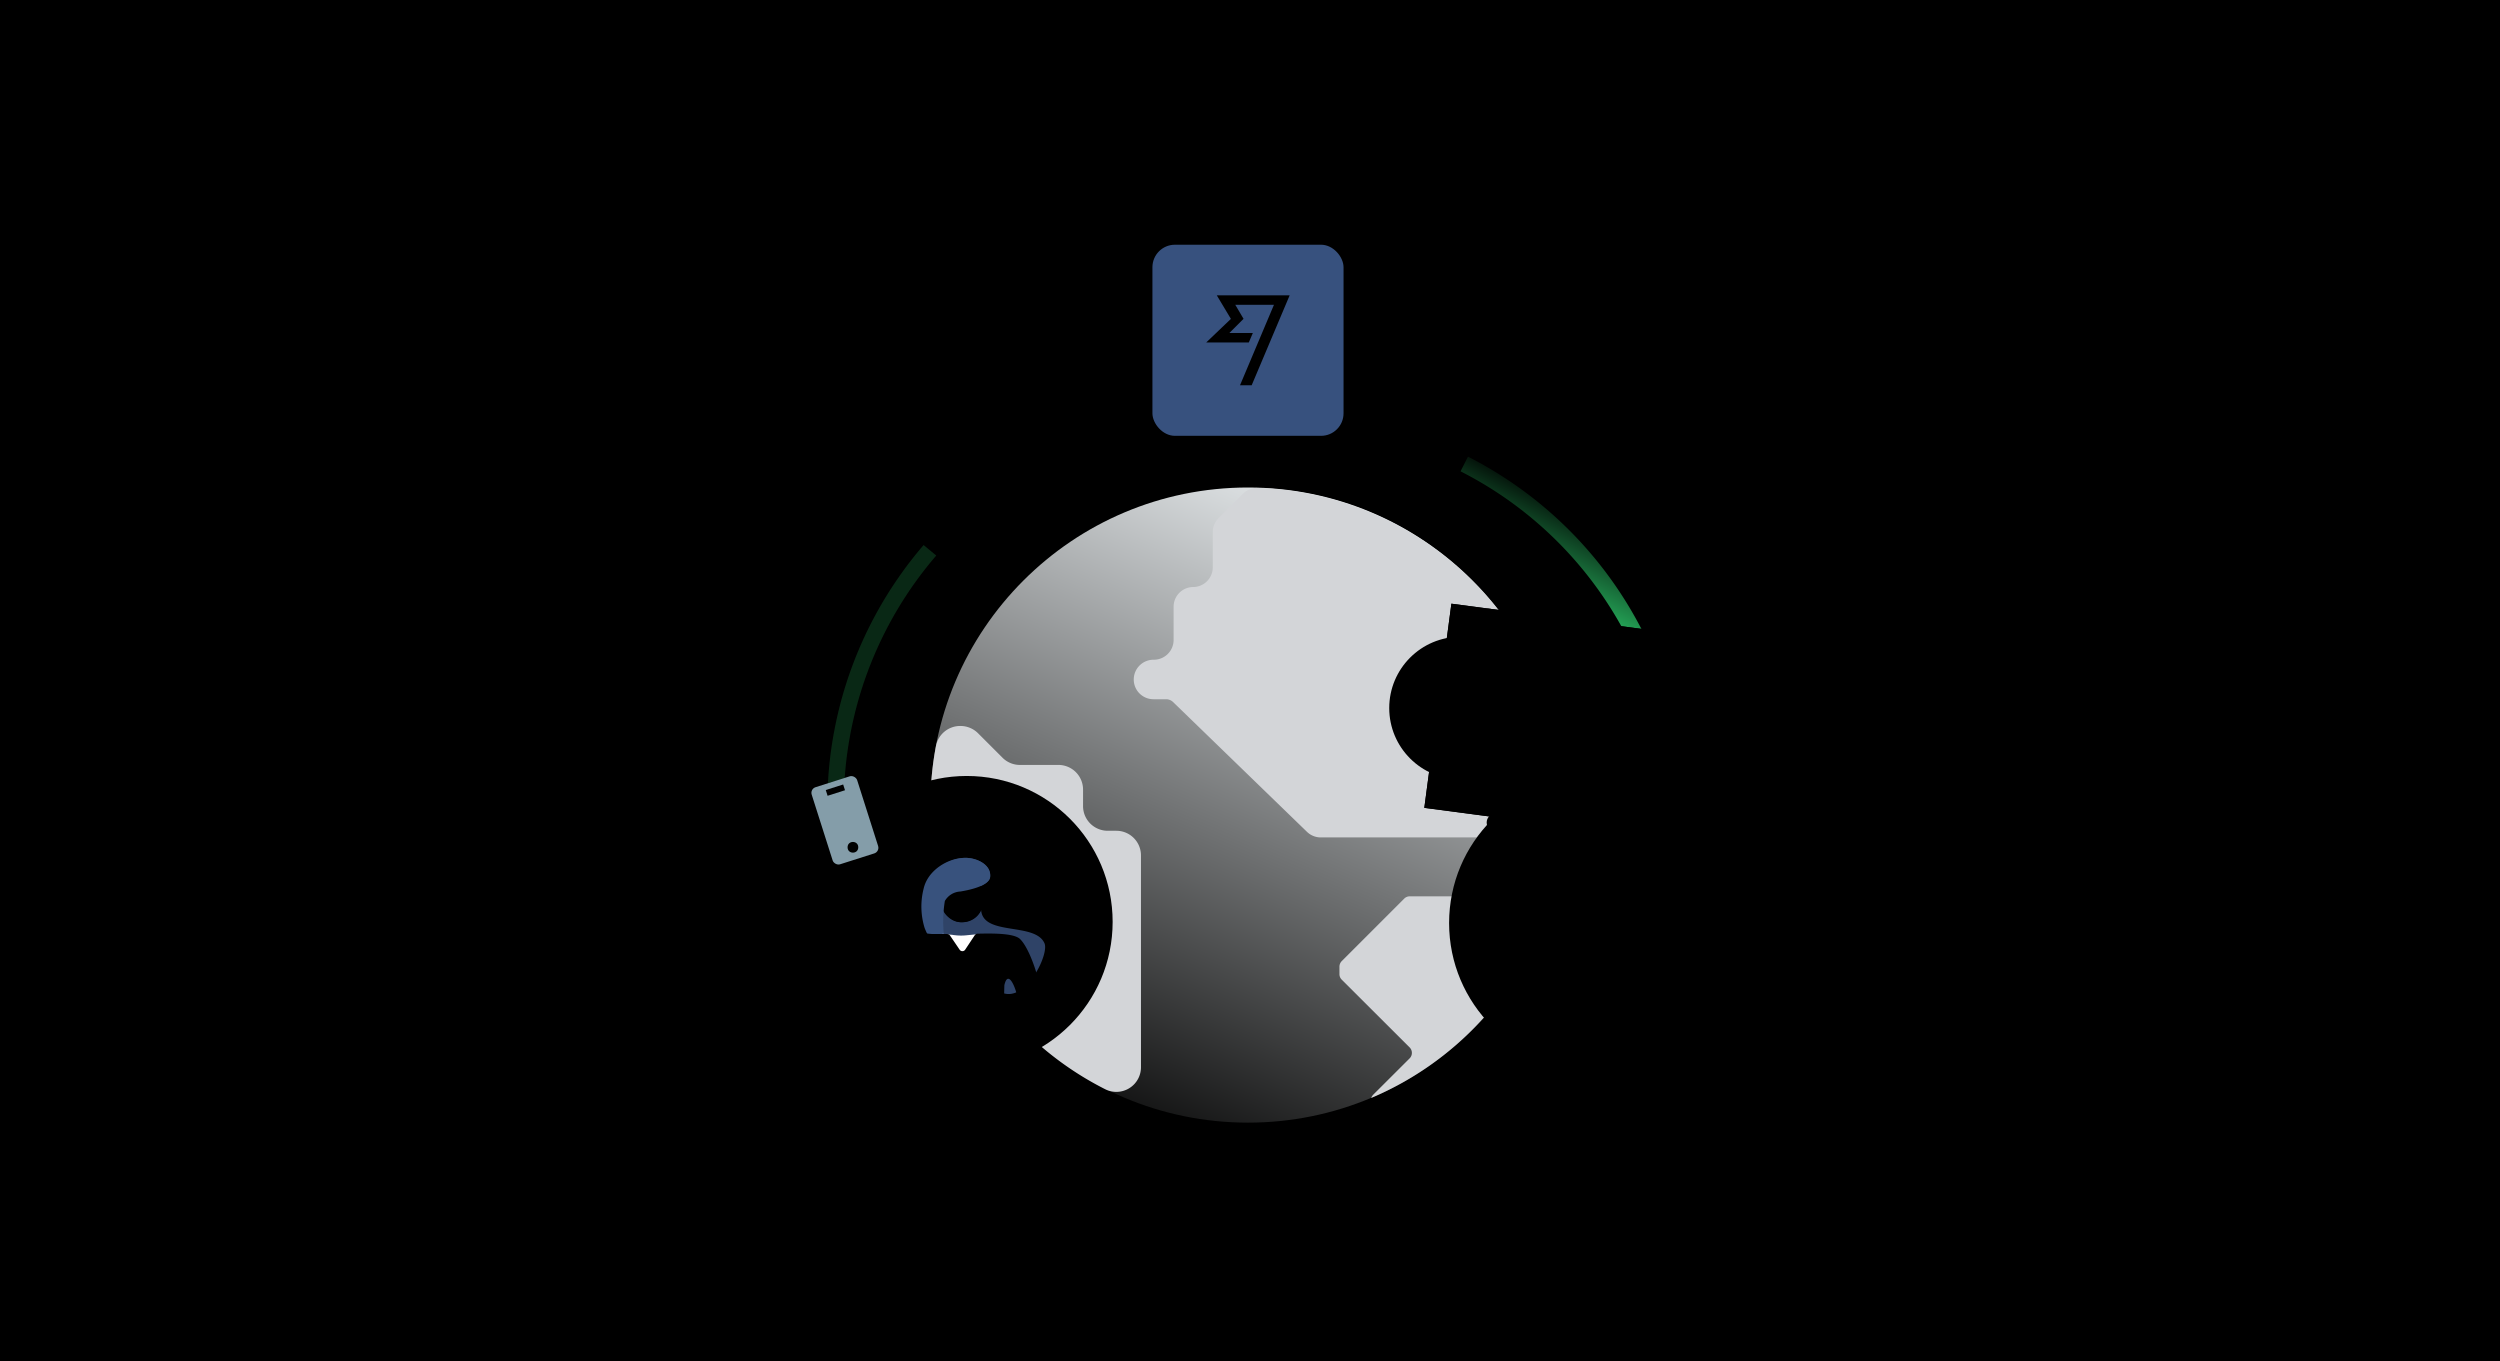 <svg xmlns="http://www.w3.org/2000/svg" xmlns:xlink="http://www.w3.org/1999/xlink" viewBox="0 0 360 196"><defs><linearGradient id="linear-gradient" x1="-6539.83" y1="364.3" x2="-6524.15" y2="364.3" gradientTransform="rotate(116.96 -3066.997 2294.494)" gradientUnits="userSpaceOnUse"><stop offset="0" stop-color="#2ed06e" stop-opacity=".1"/><stop offset="1" stop-color="#2ed06e"/></linearGradient><linearGradient id="linear-gradient-2" x1="161.83" y1="158.03" x2="197.58" y2="73.82" gradientUnits="userSpaceOnUse"><stop offset="0" stop-color="#e2e6e8" stop-opacity=".1"/><stop offset="1" stop-color="#e2e6e8"/></linearGradient><linearGradient id="linear-gradient-3" x1="119.14" y1="100.71" x2="134.82" y2="100.71" xlink:href="#linear-gradient"/><linearGradient id="linear-gradient-4" x1="119.14" y1="97.21" x2="134.82" y2="97.21" xlink:href="#linear-gradient"/><linearGradient id="linear-gradient-5" x1="-10503.65" y1="-3715.13" x2="-10503.65" y2="-3711.09" gradientTransform="rotate(180 -5161.845 -1768.52)" gradientUnits="userSpaceOnUse"><stop offset="0" stop-opacity="0"/><stop offset="1" stop-opacity=".2"/></linearGradient><clipPath id="clipPath"><circle className="cls-1" cx="139.21" cy="132.75" r="21.01"/></clipPath><style>.cls-1{fill:#dbf4fe}.cls-14,.cls-2{fill:none}.cls-6{fill:#5d7077}.cls-7{fill:#845739}.cls-8{fill:#253655}.cls-9{fill:#829ca9}.cls-11{fill:#00b9ff}.cls-12{fill:#2ed06e}.cls-13{fill:#27b35f}.cls-14{stroke:#2ed06e;stroke-miterlimit:10;stroke-width:1.17px}.cls-18{fill:#c58f62}.cls-21{opacity:.2}</style></defs><path className="cls-2" d="M0 0h360v196H0z" id="frames"/><g id="Layer_1" data-name="Layer 1"><path d="M210.32 67.87l1.07-2.11a57.41 57.41 0 0127.08 29.36l-2.19.89a55 55 0 00-25.96-28.14z" fill="url(#linear-gradient)"/><circle cx="179.71" cy="115.93" r="45.73" fill="url(#linear-gradient-2)"/><path d="M222.78 129.4l-.8-.33H203a1.13 1.13 0 00-.79.33l-9 9a1.15 1.15 0 00-.33.8v1.08a1.11 1.11 0 00.33.79l9.77 9.75a1.12 1.12 0 010 1.59l-5.2 5.19a1.4 1.4 0 00-.33.51A45.84 45.84 0 00223 130.55a1.14 1.14 0 00-.22-1.15zm-48.14-52.82v5.11a2.84 2.84 0 01-2.84 2.84 2.84 2.84 0 00-2.8 2.84v4.74a2.85 2.85 0 01-2.9 2.89 2.85 2.85 0 00-2.84 2.85 2.84 2.84 0 002.84 2.84h1.83a1.46 1.46 0 011 .41l19.28 18.69a2.86 2.86 0 002 .8h32.36a2.85 2.85 0 002.85-2.74v-1.87a45.74 45.74 0 00-44.31-45.71 2.89 2.89 0 00-2.13.83l-3.52 3.52a2.81 2.81 0 00-.82 1.96zM164.3 153.6v-30.42a3.55 3.55 0 00-3.55-3.55h-1.24a3.55 3.55 0 01-3.55-3.56v-2.36a3.55 3.55 0 00-3.55-3.56h-5.5a3.54 3.54 0 01-2.51-1l-3.61-3.61a3.58 3.58 0 00-2.52-1 3.55 3.55 0 00-3.49 2.88 45.82 45.82 0 0024.39 49.44 3.55 3.55 0 005.13-3.26z" fill="#d3d5d8"/><circle className="cls-1" cx="229.68" cy="132.92" r="21.01"/><path className="cls-6" d="M243.6 133.27c.55.4 3.83 6.35.52 5.25a4.43 4.43 0 01-2.36-1.66 2.15 2.15 0 01-.42-1.09 2.84 2.84 0 01.12-.86l.31-1.27c.23-.94.82-1.1 1.83-.37z"/><rect className="cls-7" x="225.53" y="126.94" width="8.68" height="8.68" rx="4.34" transform="rotate(-173.88 229.868 131.28)"/><path className="cls-8" d="M225.15 128.77c-.65-1.14.3-4.92 2.39-4.88 1.17 0 .91 1.41 1.66 1.58s1.23-.73 2.33-.38.84 1.57 1.44 1.69.93-1 2-.68c1.77.46 1.5 4.51.48 6.1a8.08 8.08 0 01-3.07 2.57c-.23 0 .75-1.6-.13-2-.6-.27-.88.33-1.06.08s.84-1.15.09-2-2.78.17-4-.24a4.28 4.28 0 01-2.13-1.84z"/><circle className="cls-7" cx="249.78" cy="122.26" r="1.32"/><path className="cls-7" d="M244 138.16l-2.27-3.77a14.53 14.53 0 004.19-5.08c.24-.45 2.26-5.56 2.21-5.58a2.37 2.37 0 002 1c-.42 9.17-5.71 13.11-6.13 13.43zm-13.89 2.17a3.35 3.35 0 003.35-3.34 15.53 15.53 0 01-3.35.31 13.85 13.85 0 01-3.34-.3 3.34 3.34 0 003.34 3.33z"/><path className="cls-6" d="M217.5 131.72c-.62.29-4.91 5.55-1.47 5.07a4.54 4.54 0 002.63-1.2 2.23 2.23 0 00.61-1 2.81 2.81 0 000-.87l-.08-1.31c-.01-.97-.57-1.23-1.69-.69z"/><circle className="cls-7" cx="215.4" cy="118.45" r="1.32"/><path className="cls-7" d="M215.8 135.77c.92 1.44 3.38-2.82 3.38-2.82a14.68 14.68 0 01-2.3-6.17c-.07-.51-.41-6.46-.35-6.46a2.39 2.39 0 01-2.26.27c-2.57 8.82 1.24 14.74 1.53 15.18z"/><path className="cls-9" d="M219 131.63l-.12.52a7 7 0 01-1.33 2.79 4.12 4.12 0 01-2.78 1.42c.52 1.06 2.86 3.56 3.44 4.76 1.64 3.4-1 7.87-1 7.87a4.89 4.89 0 01-.29.6 21.07 21.07 0 007 3.52 111.08 111.08 0 012-16.63 5.89 5.89 0 01-3.8-1.64z"/><path className="cls-9" d="M245.48 138.34a4.05 4.05 0 01-2.43-1.83 6.9 6.9 0 01-.84-3.06v-.53l-3.67 2.58s-1.32 1-4.9 1a.14.14 0 00-.14.14 3.35 3.35 0 01-6.68.08.26.26 0 00-.24-.24c-2.25-.12-3.88-.16-5-.16-.27 1.69-.11 3.71-.56 5.24a19.9 19.9 0 01-1.15 2.92 1.36 1.36 0 01.24.67 13.92 13.92 0 01-.64 6.05 21 21 0 0018.94.82c.83-.43 1.64-.89 2.42-1.37 0-.13-.63-6.28.47-8.29.58-1.13 3.48-3.07 4.18-4.02z"/><rect x="165.95" y="35.24" width="27.52" height="27.52" rx="3.24" fill="#37517e"/><path className="cls-11" d="M175.22 42.53l2.03 3.39-3.55 3.39h6.13l.58-1.36h-3.38l2.04-2.04-1.19-2.02h5.57l-4.89 11.59h1.68l5.47-12.95h-10.49z"/><path className="cls-12" d="M264.07 94.23L209 86.93l-3.9 29.4 55.06 7.3z"/><path className="cls-13" d="M264.07 94.23L209 86.93l-3.9 29.4 55.06 7.3zm-5 19.91a8.13 8.13 0 00-8.85 5.84l-34.6-4.59a8.1 8.1 0 00-7-7.94l1.46-11a8.1 8.1 0 008.85-5.83l34.6 4.59a8.12 8.12 0 007 7.94z"/><circle className="cls-13" cx="234.59" cy="105.28" r="4.85"/><circle className="cls-2" cx="210.32" cy="101.96" r="10.27"/><path className="cls-14" d="M200.14 100.61l-5.09-.68m5.65 5.93l-3.47 1.43m4.82-11.61l-2.98-2.29"/><circle className="cls-2" cx="258.67" cy="108.73" r="10.27"/><path className="cls-14" d="M268.85 110.08l5.09.68m-5.65-5.92l3.48-1.44m-4.83 11.61l2.99 2.29"/><circle className="cls-7" cx="249.78" cy="122.26" r="1.32"/><path className="cls-12" d="M142.32 75.84l-8.99 10.52-3.94-7.84L138.38 68l3.94 7.84z"/><path d="M119.56 122.93a58.45 58.45 0 01-.42-7A57.36 57.36 0 01133 78.49l1.82 1.51a55 55 0 00-13.32 35.9 55.57 55.57 0 00.41 6.71z" fill="url(#linear-gradient-3)"/><circle className="cls-1" cx="139.21" cy="132.75" r="21.01"/><g clipPath="url(#clipPath)"><path d="M138.26 128.38c.84-.14 4.17-.71 4.31-2.11.18-1.79-1.95-2.74-3.53-2.74a6.18 6.18 0 00-5.79 4.53c-1.58 6.52 7.47 14.48 11.68 15.06 3.15.44 6.13-5.78 5.48-7.28-1.34-3.09-8.86-1-9.13-4.81a3.24 3.24 0 01-2.79 1.77c-1.65 0-3.14-1.76-2.61-3.05.36-.88 1.52-1.22 2.38-1.37z" fill="#2f4367"/><rect className="cls-18" x="135.44" y="125.81" width="6.11" height="6.99" rx="2.94"/><path d="M139 123.53c-2.51 0-5.41 1.8-6 4.45a10.45 10.45 0 00.15 5.66 11.8 11.8 0 004.8 5.71 23 23 0 01-2-4.51 18.27 18.27 0 01.11-5.1 2.72 2.72 0 012.22-1.36c.84-.14 4.17-.71 4.31-2.11.16-1.79-1.97-2.74-3.59-2.74z" fill="#38527d"/><path d="M135.72 137.21v-2.74l2 .22a6.87 6.87 0 001.36 0l2-.2v2.74" fill="#fffefe"/><circle className="cls-18" cx="123.26" cy="123.95" r="1.16"/><path className="cls-11" d="M134.28 134.5a10 10 0 01-2.68-.53 10.35 10.35 0 01-5.78-5.29c-.47-1-.93-2-1.25-2.59l-1.76.42c-.15.52 1.27 5.92 3.28 8.17 1.63 1.81 5.61 4.23 5.8 7.77.07 1.34 3.58-3.94 5.08-5.08"/><rect className="cls-9" x="118.24" y="112.29" width="6.87" height="11.65" rx=".85" transform="rotate(162.34 121.67 118.119)"/><circle className="cls-21" cx="122.82" cy="122.01" r=".77"/><path className="cls-21" transform="rotate(-17.66 120.276 113.783)" d="M118.98 113.35h2.63v.87h-2.63z"/></g><path d="M121.5 115.93h-2.36A57.36 57.36 0 01133 78.49l1.82 1.51a55 55 0 00-13.32 35.93z" fill="url(#linear-gradient-4)"/><rect x="118.24" y="112.29" width="6.87" height="11.65" rx=".85" transform="rotate(162.34 121.67 118.119)" fill="#849da9"/><circle className="cls-8" cx="122.82" cy="122.01" r=".77"/><path className="cls-8" transform="rotate(-17.66 120.276 113.783)" d="M118.98 113.35h2.63v.87h-2.63z"/><path className="cls-11" d="M140.8 134.45h-.07a.54.54 0 00-.37.23l-1.36 2.05a.48.48 0 01-.83 0l-1.36-2a.52.52 0 00-.44-.23h-2.53l-2.35 5.89a26 26 0 01.54 6.38 11.85 11.85 0 01-1.61 5.09 21 21 0 0014.78 1 64.67 64.67 0 01-.57-11c.64-2.8 2.17 1.52 2.15 3.68a62.67 62.67 0 01-.93 7 20.82 20.82 0 003-1.3 28.33 28.33 0 001.22-6.47c0-3-1.76-8.28-3.25-9.61-.99-.81-4.13-.75-6.02-.71z"/><ellipse cx="179.97" cy="176.07" rx="20.23" ry="2.02" fill="url(#linear-gradient-5)"/></g></svg>